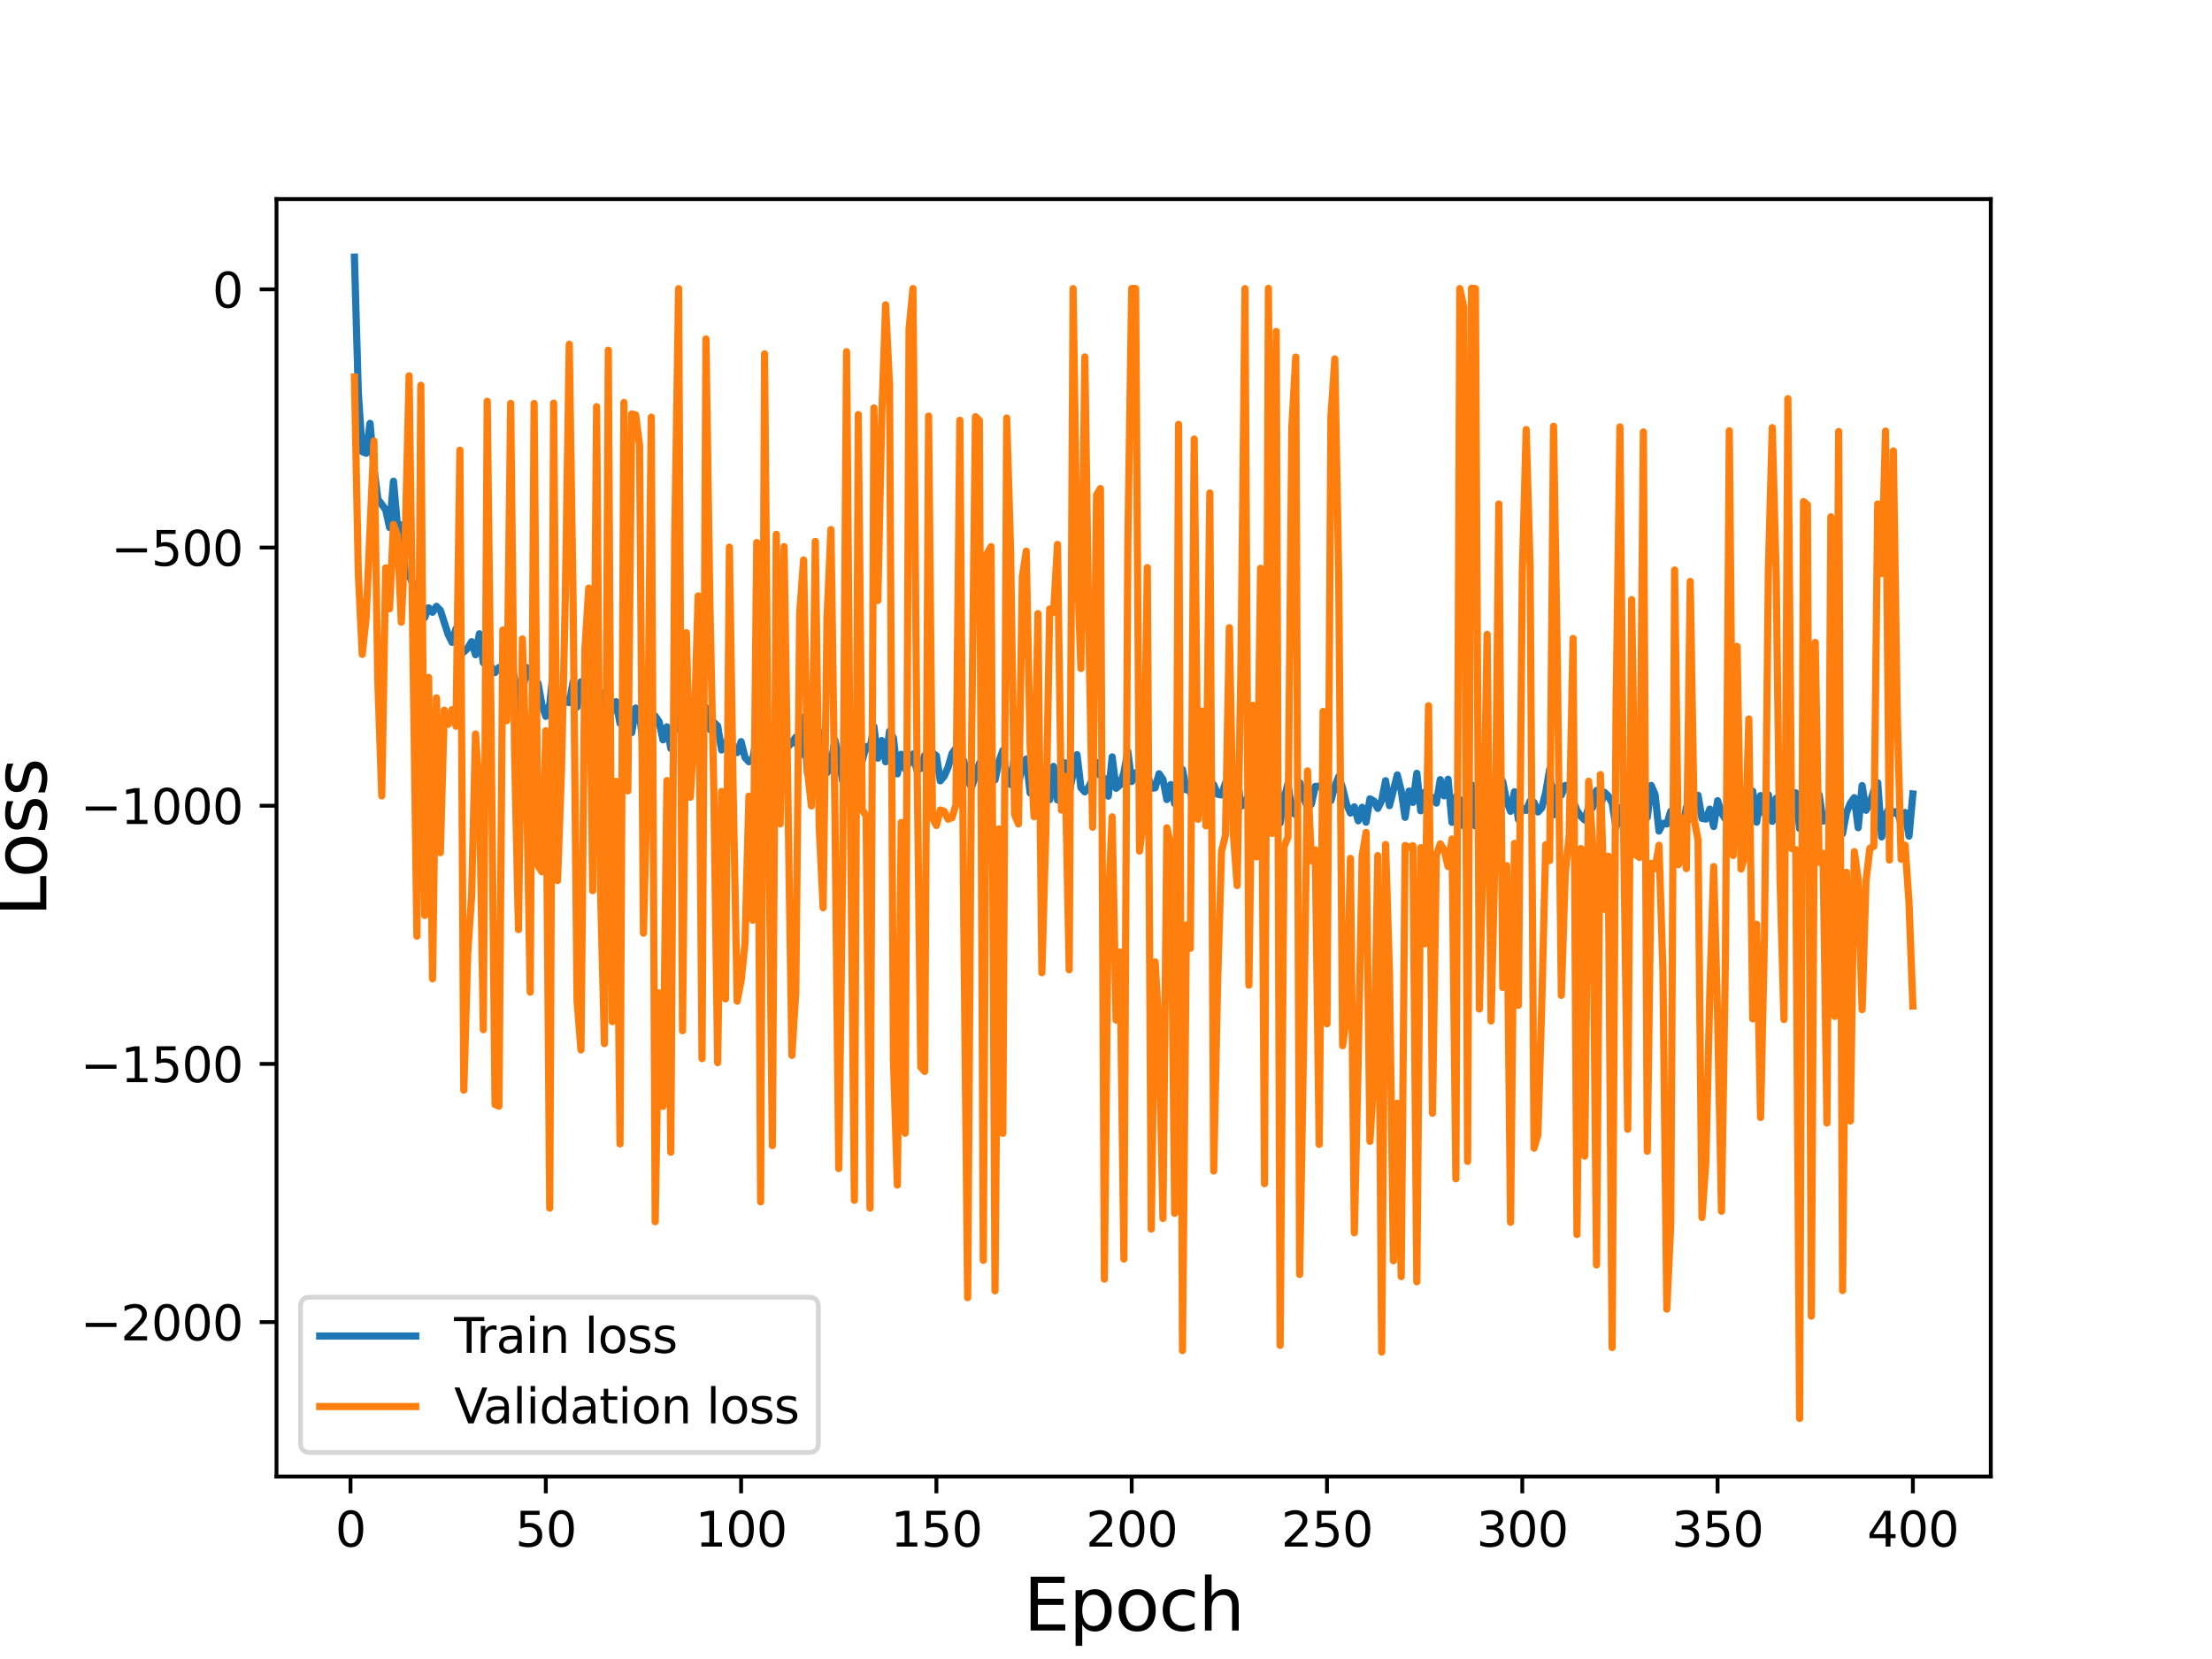 <?xml version="1.0" encoding="utf-8" standalone="no"?>
<!DOCTYPE svg PUBLIC "-//W3C//DTD SVG 1.1//EN"
  "http://www.w3.org/Graphics/SVG/1.1/DTD/svg11.dtd">
<svg height="345.6pt" version="1.1" viewBox="0 0 460.8 345.6" width="460.8pt" xmlns="http://www.w3.org/2000/svg" xmlns:xlink="http://www.w3.org/1999/xlink">
 <defs>
  <style type="text/css">*{stroke-linecap:butt;stroke-linejoin:round;}</style>
 </defs>
 <g id="figure_1">
  <g id="patch_1">
   <path d="M 0 345.6 
L 460.8 345.6 
L 460.8 0 
L 0 0 
z
" style="fill:#ffffff;"/>
  </g>
  <g id="axes_1">
   <g id="patch_2">
    <path d="M 57.6 307.584 
L 414.72 307.584 
L 414.72 41.472 
L 57.6 41.472 
z
" style="fill:#ffffff;"/>
   </g>
   <g id="matplotlib.axis_1">
    <g id="xtick_1">
     <g id="line2d_1">
      <defs>
       <path d="M 0 0 
L 0 3.5 
" id="mb11c755cd5" style="stroke:#000000;stroke-width:0.8;"/>
      </defs>
      <g>
       <use style="stroke:#000000;stroke-width:0.8;" x="73.019" xlink:href="#mb11c755cd5" y="307.584"/>
      </g>
     </g>
     <g id="text_1">
      <!-- 0 -->
      <g transform="translate(69.838 322.182)scale(0.1 -0.1)">
       <defs>
        <path d="M 2034 4250 
Q 1547 4250 1301 3770 
Q 1056 3291 1056 2328 
Q 1056 1369 1301 889 
Q 1547 409 2034 409 
Q 2525 409 2770 889 
Q 3016 1369 3016 2328 
Q 3016 3291 2770 3770 
Q 2525 4250 2034 4250 
z
M 2034 4750 
Q 2819 4750 3233 4129 
Q 3647 3509 3647 2328 
Q 3647 1150 3233 529 
Q 2819 -91 2034 -91 
Q 1250 -91 836 529 
Q 422 1150 422 2328 
Q 422 3509 836 4129 
Q 1250 4750 2034 4750 
z
" id="DejaVuSans-30" transform="scale(0.016)"/>
       </defs>
       <use xlink:href="#DejaVuSans-30"/>
      </g>
     </g>
    </g>
    <g id="xtick_2">
     <g id="line2d_2">
      <g>
       <use style="stroke:#000000;stroke-width:0.8;" x="113.703" xlink:href="#mb11c755cd5" y="307.584"/>
      </g>
     </g>
     <g id="text_2">
      <!-- 50 -->
      <g transform="translate(107.34 322.182)scale(0.1 -0.1)">
       <defs>
        <path d="M 691 4666 
L 3169 4666 
L 3169 4134 
L 1269 4134 
L 1269 2991 
Q 1406 3038 1543 3061 
Q 1681 3084 1819 3084 
Q 2600 3084 3056 2656 
Q 3513 2228 3513 1497 
Q 3513 744 3044 326 
Q 2575 -91 1722 -91 
Q 1428 -91 1123 -41 
Q 819 9 494 109 
L 494 744 
Q 775 591 1075 516 
Q 1375 441 1709 441 
Q 2250 441 2565 725 
Q 2881 1009 2881 1497 
Q 2881 1984 2565 2268 
Q 2250 2553 1709 2553 
Q 1456 2553 1204 2497 
Q 953 2441 691 2322 
L 691 4666 
z
" id="DejaVuSans-35" transform="scale(0.016)"/>
       </defs>
       <use xlink:href="#DejaVuSans-35"/>
       <use x="63.623" xlink:href="#DejaVuSans-30"/>
      </g>
     </g>
    </g>
    <g id="xtick_3">
     <g id="line2d_3">
      <g>
       <use style="stroke:#000000;stroke-width:0.8;" x="154.386" xlink:href="#mb11c755cd5" y="307.584"/>
      </g>
     </g>
     <g id="text_3">
      <!-- 100 -->
      <g transform="translate(144.842 322.182)scale(0.1 -0.1)">
       <defs>
        <path d="M 794 531 
L 1825 531 
L 1825 4091 
L 703 3866 
L 703 4441 
L 1819 4666 
L 2450 4666 
L 2450 531 
L 3481 531 
L 3481 0 
L 794 0 
L 794 531 
z
" id="DejaVuSans-31" transform="scale(0.016)"/>
       </defs>
       <use xlink:href="#DejaVuSans-31"/>
       <use x="63.623" xlink:href="#DejaVuSans-30"/>
       <use x="127.246" xlink:href="#DejaVuSans-30"/>
      </g>
     </g>
    </g>
    <g id="xtick_4">
     <g id="line2d_4">
      <g>
       <use style="stroke:#000000;stroke-width:0.8;" x="195.07" xlink:href="#mb11c755cd5" y="307.584"/>
      </g>
     </g>
     <g id="text_4">
      <!-- 150 -->
      <g transform="translate(185.526 322.182)scale(0.1 -0.1)">
       <use xlink:href="#DejaVuSans-31"/>
       <use x="63.623" xlink:href="#DejaVuSans-35"/>
       <use x="127.246" xlink:href="#DejaVuSans-30"/>
      </g>
     </g>
    </g>
    <g id="xtick_5">
     <g id="line2d_5">
      <g>
       <use style="stroke:#000000;stroke-width:0.8;" x="235.753" xlink:href="#mb11c755cd5" y="307.584"/>
      </g>
     </g>
     <g id="text_5">
      <!-- 200 -->
      <g transform="translate(226.209 322.182)scale(0.1 -0.1)">
       <defs>
        <path d="M 1228 531 
L 3431 531 
L 3431 0 
L 469 0 
L 469 531 
Q 828 903 1448 1529 
Q 2069 2156 2228 2338 
Q 2531 2678 2651 2914 
Q 2772 3150 2772 3378 
Q 2772 3750 2511 3984 
Q 2250 4219 1831 4219 
Q 1534 4219 1204 4116 
Q 875 4013 500 3803 
L 500 4441 
Q 881 4594 1212 4672 
Q 1544 4750 1819 4750 
Q 2544 4750 2975 4387 
Q 3406 4025 3406 3419 
Q 3406 3131 3298 2873 
Q 3191 2616 2906 2266 
Q 2828 2175 2409 1742 
Q 1991 1309 1228 531 
z
" id="DejaVuSans-32" transform="scale(0.016)"/>
       </defs>
       <use xlink:href="#DejaVuSans-32"/>
       <use x="63.623" xlink:href="#DejaVuSans-30"/>
       <use x="127.246" xlink:href="#DejaVuSans-30"/>
      </g>
     </g>
    </g>
    <g id="xtick_6">
     <g id="line2d_6">
      <g>
       <use style="stroke:#000000;stroke-width:0.8;" x="276.437" xlink:href="#mb11c755cd5" y="307.584"/>
      </g>
     </g>
     <g id="text_6">
      <!-- 250 -->
      <g transform="translate(266.893 322.182)scale(0.1 -0.1)">
       <use xlink:href="#DejaVuSans-32"/>
       <use x="63.623" xlink:href="#DejaVuSans-35"/>
       <use x="127.246" xlink:href="#DejaVuSans-30"/>
      </g>
     </g>
    </g>
    <g id="xtick_7">
     <g id="line2d_7">
      <g>
       <use style="stroke:#000000;stroke-width:0.8;" x="317.12" xlink:href="#mb11c755cd5" y="307.584"/>
      </g>
     </g>
     <g id="text_7">
      <!-- 300 -->
      <g transform="translate(307.576 322.182)scale(0.1 -0.1)">
       <defs>
        <path d="M 2597 2516 
Q 3050 2419 3304 2112 
Q 3559 1806 3559 1356 
Q 3559 666 3084 287 
Q 2609 -91 1734 -91 
Q 1441 -91 1130 -33 
Q 819 25 488 141 
L 488 750 
Q 750 597 1062 519 
Q 1375 441 1716 441 
Q 2309 441 2620 675 
Q 2931 909 2931 1356 
Q 2931 1769 2642 2001 
Q 2353 2234 1838 2234 
L 1294 2234 
L 1294 2753 
L 1863 2753 
Q 2328 2753 2575 2939 
Q 2822 3125 2822 3475 
Q 2822 3834 2567 4026 
Q 2313 4219 1838 4219 
Q 1578 4219 1281 4162 
Q 984 4106 628 3988 
L 628 4550 
Q 988 4650 1302 4700 
Q 1616 4750 1894 4750 
Q 2613 4750 3031 4423 
Q 3450 4097 3450 3541 
Q 3450 3153 3228 2886 
Q 3006 2619 2597 2516 
z
" id="DejaVuSans-33" transform="scale(0.016)"/>
       </defs>
       <use xlink:href="#DejaVuSans-33"/>
       <use x="63.623" xlink:href="#DejaVuSans-30"/>
       <use x="127.246" xlink:href="#DejaVuSans-30"/>
      </g>
     </g>
    </g>
    <g id="xtick_8">
     <g id="line2d_8">
      <g>
       <use style="stroke:#000000;stroke-width:0.8;" x="357.804" xlink:href="#mb11c755cd5" y="307.584"/>
      </g>
     </g>
     <g id="text_8">
      <!-- 350 -->
      <g transform="translate(348.26 322.182)scale(0.1 -0.1)">
       <use xlink:href="#DejaVuSans-33"/>
       <use x="63.623" xlink:href="#DejaVuSans-35"/>
       <use x="127.246" xlink:href="#DejaVuSans-30"/>
      </g>
     </g>
    </g>
    <g id="xtick_9">
     <g id="line2d_9">
      <g>
       <use style="stroke:#000000;stroke-width:0.8;" x="398.487" xlink:href="#mb11c755cd5" y="307.584"/>
      </g>
     </g>
     <g id="text_9">
      <!-- 400 -->
      <g transform="translate(388.944 322.182)scale(0.1 -0.1)">
       <defs>
        <path d="M 2419 4116 
L 825 1625 
L 2419 1625 
L 2419 4116 
z
M 2253 4666 
L 3047 4666 
L 3047 1625 
L 3713 1625 
L 3713 1100 
L 3047 1100 
L 3047 0 
L 2419 0 
L 2419 1100 
L 313 1100 
L 313 1709 
L 2253 4666 
z
" id="DejaVuSans-34" transform="scale(0.016)"/>
       </defs>
       <use xlink:href="#DejaVuSans-34"/>
       <use x="63.623" xlink:href="#DejaVuSans-30"/>
       <use x="127.246" xlink:href="#DejaVuSans-30"/>
      </g>
     </g>
    </g>
    <g id="text_10">
     <!-- Epoch -->
     <g transform="translate(213.194 339.66)scale(0.15 -0.15)">
      <defs>
       <path d="M 628 4666 
L 3578 4666 
L 3578 4134 
L 1259 4134 
L 1259 2753 
L 3481 2753 
L 3481 2222 
L 1259 2222 
L 1259 531 
L 3634 531 
L 3634 0 
L 628 0 
L 628 4666 
z
" id="DejaVuSans-45" transform="scale(0.016)"/>
       <path d="M 1159 525 
L 1159 -1331 
L 581 -1331 
L 581 3500 
L 1159 3500 
L 1159 2969 
Q 1341 3281 1617 3432 
Q 1894 3584 2278 3584 
Q 2916 3584 3314 3078 
Q 3713 2572 3713 1747 
Q 3713 922 3314 415 
Q 2916 -91 2278 -91 
Q 1894 -91 1617 61 
Q 1341 213 1159 525 
z
M 3116 1747 
Q 3116 2381 2855 2742 
Q 2594 3103 2138 3103 
Q 1681 3103 1420 2742 
Q 1159 2381 1159 1747 
Q 1159 1113 1420 752 
Q 1681 391 2138 391 
Q 2594 391 2855 752 
Q 3116 1113 3116 1747 
z
" id="DejaVuSans-70" transform="scale(0.016)"/>
       <path d="M 1959 3097 
Q 1497 3097 1228 2736 
Q 959 2375 959 1747 
Q 959 1119 1226 758 
Q 1494 397 1959 397 
Q 2419 397 2687 759 
Q 2956 1122 2956 1747 
Q 2956 2369 2687 2733 
Q 2419 3097 1959 3097 
z
M 1959 3584 
Q 2709 3584 3137 3096 
Q 3566 2609 3566 1747 
Q 3566 888 3137 398 
Q 2709 -91 1959 -91 
Q 1206 -91 779 398 
Q 353 888 353 1747 
Q 353 2609 779 3096 
Q 1206 3584 1959 3584 
z
" id="DejaVuSans-6f" transform="scale(0.016)"/>
       <path d="M 3122 3366 
L 3122 2828 
Q 2878 2963 2633 3030 
Q 2388 3097 2138 3097 
Q 1578 3097 1268 2742 
Q 959 2388 959 1747 
Q 959 1106 1268 751 
Q 1578 397 2138 397 
Q 2388 397 2633 464 
Q 2878 531 3122 666 
L 3122 134 
Q 2881 22 2623 -34 
Q 2366 -91 2075 -91 
Q 1284 -91 818 406 
Q 353 903 353 1747 
Q 353 2603 823 3093 
Q 1294 3584 2113 3584 
Q 2378 3584 2631 3529 
Q 2884 3475 3122 3366 
z
" id="DejaVuSans-63" transform="scale(0.016)"/>
       <path d="M 3513 2113 
L 3513 0 
L 2938 0 
L 2938 2094 
Q 2938 2591 2744 2837 
Q 2550 3084 2163 3084 
Q 1697 3084 1428 2787 
Q 1159 2491 1159 1978 
L 1159 0 
L 581 0 
L 581 4863 
L 1159 4863 
L 1159 2956 
Q 1366 3272 1645 3428 
Q 1925 3584 2291 3584 
Q 2894 3584 3203 3211 
Q 3513 2838 3513 2113 
z
" id="DejaVuSans-68" transform="scale(0.016)"/>
      </defs>
      <use xlink:href="#DejaVuSans-45"/>
      <use x="63.184" xlink:href="#DejaVuSans-70"/>
      <use x="126.66" xlink:href="#DejaVuSans-6f"/>
      <use x="187.842" xlink:href="#DejaVuSans-63"/>
      <use x="242.822" xlink:href="#DejaVuSans-68"/>
     </g>
    </g>
   </g>
   <g id="matplotlib.axis_2">
    <g id="ytick_1">
     <g id="line2d_10">
      <defs>
       <path d="M 0 0 
L -3.5 0 
" id="mc78ea2ab2c" style="stroke:#000000;stroke-width:0.8;"/>
      </defs>
      <g>
       <use style="stroke:#000000;stroke-width:0.8;" x="57.6" xlink:href="#mc78ea2ab2c" y="275.416"/>
      </g>
     </g>
     <g id="text_11">
      <!-- −2000 -->
      <g transform="translate(16.77 279.216)scale(0.1 -0.1)">
       <defs>
        <path d="M 678 2272 
L 4684 2272 
L 4684 1741 
L 678 1741 
L 678 2272 
z
" id="DejaVuSans-2212" transform="scale(0.016)"/>
       </defs>
       <use xlink:href="#DejaVuSans-2212"/>
       <use x="83.789" xlink:href="#DejaVuSans-32"/>
       <use x="147.412" xlink:href="#DejaVuSans-30"/>
       <use x="211.035" xlink:href="#DejaVuSans-30"/>
       <use x="274.658" xlink:href="#DejaVuSans-30"/>
      </g>
     </g>
    </g>
    <g id="ytick_2">
     <g id="line2d_11">
      <g>
       <use style="stroke:#000000;stroke-width:0.8;" x="57.6" xlink:href="#mc78ea2ab2c" y="221.632"/>
      </g>
     </g>
     <g id="text_12">
      <!-- −1500 -->
      <g transform="translate(16.77 225.431)scale(0.1 -0.1)">
       <use xlink:href="#DejaVuSans-2212"/>
       <use x="83.789" xlink:href="#DejaVuSans-31"/>
       <use x="147.412" xlink:href="#DejaVuSans-35"/>
       <use x="211.035" xlink:href="#DejaVuSans-30"/>
       <use x="274.658" xlink:href="#DejaVuSans-30"/>
      </g>
     </g>
    </g>
    <g id="ytick_3">
     <g id="line2d_12">
      <g>
       <use style="stroke:#000000;stroke-width:0.8;" x="57.6" xlink:href="#mc78ea2ab2c" y="167.848"/>
      </g>
     </g>
     <g id="text_13">
      <!-- −1000 -->
      <g transform="translate(16.77 171.647)scale(0.1 -0.1)">
       <use xlink:href="#DejaVuSans-2212"/>
       <use x="83.789" xlink:href="#DejaVuSans-31"/>
       <use x="147.412" xlink:href="#DejaVuSans-30"/>
       <use x="211.035" xlink:href="#DejaVuSans-30"/>
       <use x="274.658" xlink:href="#DejaVuSans-30"/>
      </g>
     </g>
    </g>
    <g id="ytick_4">
     <g id="line2d_13">
      <g>
       <use style="stroke:#000000;stroke-width:0.8;" x="57.6" xlink:href="#mc78ea2ab2c" y="114.063"/>
      </g>
     </g>
     <g id="text_14">
      <!-- −500 -->
      <g transform="translate(23.133 117.862)scale(0.1 -0.1)">
       <use xlink:href="#DejaVuSans-2212"/>
       <use x="83.789" xlink:href="#DejaVuSans-35"/>
       <use x="147.412" xlink:href="#DejaVuSans-30"/>
       <use x="211.035" xlink:href="#DejaVuSans-30"/>
      </g>
     </g>
    </g>
    <g id="ytick_5">
     <g id="line2d_14">
      <g>
       <use style="stroke:#000000;stroke-width:0.8;" x="57.6" xlink:href="#mc78ea2ab2c" y="60.279"/>
      </g>
     </g>
     <g id="text_15">
      <!-- 0 -->
      <g transform="translate(44.237 64.078)scale(0.1 -0.1)">
       <use xlink:href="#DejaVuSans-30"/>
      </g>
     </g>
    </g>
    <g id="text_16">
     <!-- Loss -->
     <g transform="translate(9.651 190.979)rotate(-90)scale(0.15 -0.15)">
      <defs>
       <path d="M 628 4666 
L 1259 4666 
L 1259 531 
L 3531 531 
L 3531 0 
L 628 0 
L 628 4666 
z
" id="DejaVuSans-4c" transform="scale(0.016)"/>
       <path d="M 2834 3397 
L 2834 2853 
Q 2591 2978 2328 3040 
Q 2066 3103 1784 3103 
Q 1356 3103 1142 2972 
Q 928 2841 928 2578 
Q 928 2378 1081 2264 
Q 1234 2150 1697 2047 
L 1894 2003 
Q 2506 1872 2764 1633 
Q 3022 1394 3022 966 
Q 3022 478 2636 193 
Q 2250 -91 1575 -91 
Q 1294 -91 989 -36 
Q 684 19 347 128 
L 347 722 
Q 666 556 975 473 
Q 1284 391 1588 391 
Q 1994 391 2212 530 
Q 2431 669 2431 922 
Q 2431 1156 2273 1281 
Q 2116 1406 1581 1522 
L 1381 1569 
Q 847 1681 609 1914 
Q 372 2147 372 2553 
Q 372 3047 722 3315 
Q 1072 3584 1716 3584 
Q 2034 3584 2315 3537 
Q 2597 3491 2834 3397 
z
" id="DejaVuSans-73" transform="scale(0.016)"/>
      </defs>
      <use xlink:href="#DejaVuSans-4c"/>
      <use x="53.963" xlink:href="#DejaVuSans-6f"/>
      <use x="115.145" xlink:href="#DejaVuSans-73"/>
      <use x="167.244" xlink:href="#DejaVuSans-73"/>
     </g>
    </g>
   </g>
   <g id="line2d_15">
    <path clip-path="url(#p89c1092dce)" d="M 73.833 53.568 
L 74.646 81.826 
L 75.46 94.091 
L 76.274 94.416 
L 77.087 88.203 
L 77.901 97.489 
L 78.715 103.99 
L 80.342 106.192 
L 81.156 109.893 
L 81.969 100.25 
L 82.783 109.344 
L 83.597 109.36 
L 84.41 119.48 
L 85.224 119.856 
L 86.038 121.618 
L 86.851 122.24 
L 87.665 124.637 
L 88.479 128.649 
L 89.292 126.621 
L 90.106 127.539 
L 90.92 126.31 
L 91.733 127.139 
L 93.361 132.172 
L 94.174 133.813 
L 94.988 130.98 
L 95.802 136.315 
L 96.616 135.827 
L 97.429 135.025 
L 98.243 133.665 
L 99.057 136.396 
L 99.87 132.024 
L 100.684 138.068 
L 101.498 138.771 
L 102.311 138.82 
L 103.125 140.108 
L 103.939 139.055 
L 104.752 138.858 
L 105.566 137.594 
L 106.38 137.36 
L 107.193 141.359 
L 108.007 149.241 
L 108.821 145.007 
L 109.634 139.023 
L 110.448 140.999 
L 111.262 141.819 
L 112.075 142.3 
L 112.889 146.795 
L 113.703 149.235 
L 114.516 146.779 
L 115.33 139.157 
L 116.144 146.669 
L 116.957 147.81 
L 117.771 145.655 
L 118.585 146.378 
L 119.398 141.986 
L 120.212 147.297 
L 121.026 142.026 
L 121.839 145.117 
L 122.653 151.896 
L 123.467 148.348 
L 124.28 152.901 
L 125.094 150.294 
L 125.908 144.294 
L 126.721 151.036 
L 127.535 147.19 
L 128.349 146.179 
L 129.162 150.683 
L 129.976 148.258 
L 130.79 151.304 
L 131.603 152.623 
L 132.417 147.494 
L 133.231 148.654 
L 134.044 155.795 
L 134.858 148.572 
L 135.672 151.826 
L 136.485 149.17 
L 137.299 150.352 
L 138.113 154.118 
L 138.926 151.409 
L 139.74 155.892 
L 141.367 147.138 
L 142.181 154.491 
L 142.995 154.227 
L 143.808 153.508 
L 144.622 155.193 
L 145.436 154.263 
L 146.249 153.145 
L 147.063 147.414 
L 147.877 151.962 
L 148.69 150.456 
L 149.504 151.245 
L 150.318 156.233 
L 151.131 155.407 
L 151.945 152.863 
L 152.759 156.343 
L 153.572 156.782 
L 154.386 154.5 
L 155.2 157.794 
L 156.013 158.685 
L 156.827 158.151 
L 157.641 153.28 
L 158.454 152.023 
L 159.268 156.405 
L 160.082 154.238 
L 160.895 155.386 
L 161.709 154.61 
L 162.523 156.832 
L 163.336 150.113 
L 164.15 155.569 
L 164.964 154.7 
L 165.777 153.559 
L 166.591 157.36 
L 167.405 149.408 
L 168.219 161.09 
L 169.032 160.111 
L 169.846 158.145 
L 170.66 160.354 
L 171.473 152.625 
L 172.287 160.98 
L 173.101 159.244 
L 173.914 154.153 
L 174.728 157.849 
L 175.542 162.776 
L 176.355 156.299 
L 177.169 157.422 
L 178.796 153.37 
L 179.61 158.466 
L 180.424 155.519 
L 181.237 155.956 
L 182.051 151.359 
L 182.865 157.939 
L 183.678 154.279 
L 184.492 158.687 
L 185.306 152.327 
L 186.119 153.711 
L 186.933 161.21 
L 187.747 157.134 
L 188.56 160.204 
L 189.374 158.977 
L 190.188 157.075 
L 191.001 160.443 
L 191.815 160.092 
L 192.629 157.353 
L 194.256 156.837 
L 195.07 157.424 
L 195.883 162.665 
L 196.697 161.692 
L 197.511 159.821 
L 198.324 156.982 
L 199.138 155.855 
L 199.952 160.965 
L 200.765 158.44 
L 201.579 162.538 
L 202.393 164.043 
L 204.02 159.019 
L 204.834 157.746 
L 205.647 161.573 
L 206.461 159.937 
L 207.275 162.473 
L 208.088 158.668 
L 208.902 156.334 
L 209.716 161.881 
L 210.529 163.433 
L 211.343 157.28 
L 212.157 163.319 
L 212.97 159.633 
L 213.784 158.11 
L 214.598 165.193 
L 215.411 161.858 
L 216.225 163.609 
L 217.039 160.609 
L 217.852 165.713 
L 218.666 166.586 
L 219.48 159.656 
L 220.293 166.661 
L 221.107 158.777 
L 221.921 158.943 
L 222.734 165.042 
L 224.362 157.215 
L 225.175 164.077 
L 225.989 164.957 
L 226.803 163.956 
L 227.616 162.289 
L 228.43 158.796 
L 229.244 161.609 
L 230.057 162.182 
L 230.871 165.851 
L 231.685 157.672 
L 232.498 164.222 
L 233.312 163.523 
L 234.126 160.988 
L 234.939 156.535 
L 235.753 162.811 
L 236.567 160.994 
L 237.381 162.904 
L 238.194 162.622 
L 239.008 160.967 
L 239.822 164.233 
L 240.635 164.123 
L 241.449 161.19 
L 242.263 162.361 
L 243.076 166.56 
L 243.89 163.446 
L 244.704 167.424 
L 245.517 167.08 
L 246.331 160.294 
L 247.145 164.542 
L 247.958 164.707 
L 248.772 168.306 
L 249.586 161.491 
L 250.399 165.261 
L 251.213 164.998 
L 252.027 162.512 
L 252.84 163.482 
L 253.654 165.461 
L 254.468 165.593 
L 255.281 163.108 
L 256.909 162.472 
L 257.722 161.928 
L 258.536 167.958 
L 259.35 167.47 
L 260.163 165.338 
L 260.977 163.9 
L 261.791 167.976 
L 262.604 168.638 
L 263.418 164.69 
L 264.232 165.85 
L 265.045 165.252 
L 265.859 159.685 
L 266.673 171.45 
L 267.486 166.481 
L 268.3 163.205 
L 269.114 169.154 
L 269.927 169.716 
L 270.741 163.021 
L 271.555 165.881 
L 272.368 168.3 
L 273.182 167.53 
L 273.996 163.823 
L 274.809 163.804 
L 275.623 163.471 
L 276.437 164.851 
L 277.25 166.8 
L 278.064 163.841 
L 278.878 161.772 
L 279.691 164.173 
L 280.505 167.547 
L 281.319 169.371 
L 282.132 168.07 
L 282.946 170.99 
L 283.76 168.175 
L 284.573 171.277 
L 285.387 166.407 
L 286.201 166.859 
L 287.014 168.411 
L 287.828 166.755 
L 288.642 162.628 
L 289.455 167.831 
L 291.083 161.426 
L 291.896 164.705 
L 292.71 170.267 
L 293.524 164.795 
L 294.337 167.16 
L 295.151 161.094 
L 295.965 168.905 
L 296.778 165.037 
L 297.592 166.795 
L 298.406 166.129 
L 299.219 167.3 
L 300.033 162.407 
L 300.847 165.785 
L 301.66 162.332 
L 302.474 171.308 
L 303.288 165.998 
L 304.101 166.518 
L 304.915 172.067 
L 305.729 164.881 
L 306.543 163.461 
L 307.356 172.067 
L 308.17 168.441 
L 308.984 169.82 
L 309.797 170.337 
L 310.611 164.101 
L 311.425 167.554 
L 312.238 161.66 
L 313.052 162.825 
L 313.866 166.9 
L 314.679 169.007 
L 315.493 164.939 
L 316.307 170.692 
L 317.12 168.388 
L 317.934 168.822 
L 318.748 166.871 
L 319.561 167.148 
L 320.375 169.148 
L 321.189 168.287 
L 322.002 165.078 
L 322.816 160.294 
L 323.63 169.747 
L 324.443 163.856 
L 325.257 165.627 
L 326.071 163.621 
L 326.884 163.931 
L 327.698 166.794 
L 328.512 168.86 
L 329.325 170.04 
L 330.139 170.826 
L 330.953 168.089 
L 331.766 168.271 
L 332.58 164.668 
L 333.394 168.01 
L 334.207 165.04 
L 335.021 165.808 
L 335.835 167.27 
L 336.648 172.359 
L 337.462 168.221 
L 338.276 170.65 
L 339.089 169.881 
L 339.903 166.956 
L 340.717 164.782 
L 341.53 169.98 
L 342.344 168.512 
L 343.158 170.275 
L 343.971 163.623 
L 344.785 165.532 
L 345.599 173.118 
L 346.412 171.515 
L 347.226 171.652 
L 348.04 169.028 
L 348.853 168.959 
L 349.667 170.149 
L 350.481 173.191 
L 351.294 168.17 
L 352.108 170.6 
L 352.922 168.333 
L 353.735 165.669 
L 354.549 170.497 
L 355.363 170.618 
L 356.176 168.557 
L 356.99 172.173 
L 357.804 166.803 
L 358.617 169.344 
L 359.431 170.649 
L 360.245 165.05 
L 361.058 168.433 
L 361.872 163.229 
L 362.686 166.376 
L 363.499 171.172 
L 364.313 168.207 
L 365.127 164.82 
L 365.94 171.273 
L 366.754 165.738 
L 367.568 169.459 
L 368.381 165.557 
L 369.195 171.105 
L 370.009 166.283 
L 370.822 172.576 
L 371.636 171.524 
L 372.45 170.279 
L 373.263 170.201 
L 374.077 165.151 
L 374.891 172.614 
L 375.704 170.006 
L 376.518 166.792 
L 377.332 169.458 
L 378.146 168.39 
L 378.959 165.541 
L 379.773 171.064 
L 380.587 170.125 
L 381.4 168.761 
L 382.214 170.311 
L 383.028 170.783 
L 383.841 173.65 
L 384.655 169.261 
L 385.469 167.311 
L 386.282 166.169 
L 387.096 172.428 
L 387.91 163.655 
L 388.723 168.799 
L 389.537 167.344 
L 390.351 164.689 
L 391.164 163.049 
L 391.978 174.343 
L 392.792 169.78 
L 393.605 168.256 
L 394.419 169.406 
L 395.233 169.008 
L 396.046 171.592 
L 396.86 169.249 
L 397.674 174.185 
L 398.487 165.393 
L 398.487 165.393 
" style="fill:none;stroke:#1f77b4;stroke-linecap:square;stroke-width:1.5;"/>
   </g>
   <g id="line2d_16">
    <path clip-path="url(#p89c1092dce)" d="M 73.833 78.546 
L 74.646 119.463 
L 75.46 136.32 
L 76.274 128.623 
L 77.901 91.868 
L 78.715 142.079 
L 79.528 165.802 
L 80.342 118.3 
L 81.156 126.825 
L 81.969 109.255 
L 82.783 111.486 
L 83.597 129.623 
L 84.41 112.202 
L 85.224 78.29 
L 86.851 195.023 
L 87.665 80.256 
L 88.479 190.696 
L 89.292 141.127 
L 90.106 203.911 
L 90.92 145.374 
L 91.733 177.638 
L 92.547 147.942 
L 93.361 150.894 
L 94.174 147.817 
L 94.988 151.286 
L 95.802 93.777 
L 96.616 227.094 
L 97.429 198.69 
L 98.243 186.719 
L 99.057 152.908 
L 99.87 164.728 
L 100.684 214.505 
L 101.498 83.595 
L 102.311 151.545 
L 103.125 230.092 
L 103.939 230.425 
L 104.752 131.242 
L 105.566 150.126 
L 106.38 84.02 
L 107.193 156.999 
L 108.007 193.658 
L 108.821 133.114 
L 109.634 159.734 
L 110.448 206.682 
L 111.262 84.043 
L 112.075 180.347 
L 112.889 181.613 
L 113.703 152.233 
L 114.516 251.677 
L 115.33 83.975 
L 116.144 183.448 
L 116.957 160.888 
L 117.771 124.156 
L 118.585 71.715 
L 119.398 126.007 
L 120.212 208.433 
L 121.026 218.718 
L 121.839 135.324 
L 122.653 122.51 
L 123.467 185.546 
L 124.28 84.721 
L 125.094 184.725 
L 125.908 217.411 
L 126.721 72.935 
L 127.535 212.821 
L 128.349 162.76 
L 129.162 238.294 
L 129.976 83.841 
L 130.79 164.749 
L 131.603 86.225 
L 132.417 86.434 
L 133.231 92.779 
L 134.044 194.399 
L 134.858 162.31 
L 135.672 86.896 
L 136.485 254.512 
L 137.299 206.841 
L 138.113 230.483 
L 138.926 162.612 
L 139.74 240.027 
L 140.554 112.388 
L 141.367 60.123 
L 142.181 214.717 
L 142.995 131.809 
L 143.808 166.078 
L 144.622 151.804 
L 145.436 124.144 
L 146.249 220.542 
L 147.063 70.62 
L 147.877 125.592 
L 148.69 164.11 
L 149.504 221.371 
L 150.318 164.873 
L 151.131 208.085 
L 151.945 113.985 
L 152.759 166.392 
L 153.572 208.563 
L 154.386 204.277 
L 155.2 196.441 
L 156.013 165.843 
L 156.827 191.697 
L 157.641 113.016 
L 158.454 250.372 
L 159.268 73.712 
L 160.082 165.713 
L 160.895 238.648 
L 161.709 111.308 
L 162.523 171.635 
L 163.336 113.874 
L 164.964 219.861 
L 165.777 206.573 
L 166.591 127.814 
L 167.405 116.65 
L 168.219 160.617 
L 169.032 167.893 
L 169.846 112.783 
L 170.66 172.369 
L 171.473 189.111 
L 172.287 128.649 
L 173.101 110.314 
L 173.914 167.88 
L 174.728 243.434 
L 175.542 180.748 
L 176.355 73.261 
L 177.169 169.995 
L 177.983 250.05 
L 178.796 86.364 
L 179.61 168.655 
L 180.424 169.972 
L 181.237 251.686 
L 182.051 84.993 
L 182.865 125.103 
L 183.678 87.04 
L 184.492 63.493 
L 185.306 80.245 
L 186.119 220.61 
L 186.933 246.873 
L 187.747 171.348 
L 188.56 236.074 
L 189.374 68.54 
L 190.188 60.114 
L 191.001 154.881 
L 191.815 222.286 
L 192.629 223.2 
L 193.442 86.67 
L 194.256 170.449 
L 195.07 171.966 
L 195.883 168.73 
L 196.697 169.034 
L 197.511 170.648 
L 198.324 170.35 
L 199.138 167.634 
L 199.952 87.551 
L 200.765 191.065 
L 201.579 270.331 
L 202.393 155.393 
L 203.206 86.807 
L 204.02 87.58 
L 204.834 262.557 
L 205.647 115.285 
L 206.461 113.882 
L 207.275 268.894 
L 208.088 172.672 
L 208.902 236.098 
L 209.716 87.083 
L 210.529 114.848 
L 211.343 169.654 
L 212.157 171.651 
L 212.97 120.164 
L 213.784 114.814 
L 214.598 155.614 
L 215.411 170.127 
L 216.225 127.829 
L 217.039 202.635 
L 217.852 173.755 
L 218.666 126.87 
L 219.48 127.582 
L 220.293 113.413 
L 221.107 168.755 
L 221.921 161.74 
L 222.734 202.025 
L 223.548 60.122 
L 224.362 115.905 
L 225.175 139.259 
L 225.989 74.348 
L 226.803 131.214 
L 227.616 172.317 
L 228.43 103.098 
L 229.244 101.779 
L 230.057 266.456 
L 230.871 188.829 
L 231.685 170.166 
L 232.498 212.498 
L 233.312 198.317 
L 234.126 262.284 
L 234.939 114.065 
L 235.753 60.103 
L 236.567 60.105 
L 237.381 177.289 
L 238.194 170.876 
L 239.008 118.23 
L 239.822 256.035 
L 240.635 200.391 
L 241.449 214.432 
L 242.263 253.827 
L 243.076 172.441 
L 243.89 176.07 
L 244.704 252.768 
L 245.517 88.395 
L 246.331 281.354 
L 247.145 192.701 
L 247.958 197.561 
L 248.772 91.458 
L 249.586 170.665 
L 250.399 148.128 
L 251.213 172.051 
L 252.027 102.695 
L 252.84 243.95 
L 253.654 204.472 
L 254.468 177.323 
L 255.281 174.042 
L 256.095 130.749 
L 256.909 173.417 
L 257.722 184.479 
L 258.536 137.214 
L 259.35 60.123 
L 260.163 205.229 
L 260.977 146.924 
L 261.791 178.504 
L 262.604 118.387 
L 263.418 246.582 
L 264.232 60.063 
L 265.045 173.621 
L 265.859 69.046 
L 266.673 280.274 
L 267.486 176.445 
L 268.3 174.366 
L 269.114 89.003 
L 269.927 74.376 
L 270.741 265.497 
L 271.555 217.956 
L 272.368 160.59 
L 273.182 179.339 
L 273.996 177.043 
L 274.809 238.4 
L 275.623 148.195 
L 276.437 213.284 
L 277.25 86.991 
L 278.064 74.784 
L 278.878 120.258 
L 279.691 217.841 
L 280.505 211.684 
L 281.319 178.823 
L 282.132 256.821 
L 282.946 220.75 
L 283.76 178.24 
L 284.573 173.407 
L 285.387 237.762 
L 286.201 224.208 
L 287.014 178.238 
L 287.828 281.65 
L 288.642 175.934 
L 289.455 202.741 
L 290.269 262.648 
L 291.083 229.825 
L 291.896 265.937 
L 292.71 176.131 
L 293.524 176.516 
L 294.337 176.171 
L 295.151 267.023 
L 295.965 176.593 
L 296.778 196.626 
L 297.592 147.013 
L 298.406 231.904 
L 299.219 178.104 
L 300.033 175.795 
L 300.847 177.05 
L 301.66 180.523 
L 302.474 174.776 
L 303.288 245.57 
L 304.101 60.118 
L 304.915 63.908 
L 305.729 241.936 
L 306.543 60.047 
L 307.356 60.125 
L 308.17 210.204 
L 308.984 177.352 
L 309.797 132.146 
L 310.611 212.691 
L 311.425 178.414 
L 312.238 104.991 
L 313.052 205.707 
L 313.866 180.328 
L 314.679 254.625 
L 315.493 175.697 
L 316.307 209.424 
L 317.12 119.538 
L 317.934 89.481 
L 318.748 118.03 
L 319.561 239.188 
L 320.375 236.369 
L 321.189 208.631 
L 322.002 175.988 
L 322.816 179.277 
L 323.63 88.801 
L 324.443 139.341 
L 325.257 207.353 
L 326.071 181.939 
L 326.884 174.103 
L 327.698 133.005 
L 328.512 257.174 
L 329.325 176.772 
L 330.139 240.843 
L 330.953 162.74 
L 331.766 175.859 
L 332.58 263.51 
L 333.394 161.355 
L 334.207 189.422 
L 335.021 178.357 
L 335.835 280.718 
L 336.648 148.134 
L 337.462 88.93 
L 338.276 176.813 
L 339.089 235.252 
L 339.903 124.915 
L 340.717 178.045 
L 341.53 178.613 
L 342.344 89.994 
L 343.158 239.818 
L 343.971 179.861 
L 344.785 180.948 
L 345.599 176.089 
L 346.412 202.078 
L 347.226 272.726 
L 348.04 255.21 
L 348.853 118.737 
L 349.667 180.123 
L 350.481 170.406 
L 351.294 180.952 
L 352.108 121.122 
L 352.922 170.693 
L 353.735 175.027 
L 354.549 253.623 
L 355.363 242.082 
L 356.176 207.076 
L 356.99 180.515 
L 357.804 211.962 
L 358.617 252.327 
L 359.431 200.054 
L 360.245 89.748 
L 361.058 178.21 
L 361.872 134.669 
L 362.686 181.038 
L 363.499 178.287 
L 364.313 149.766 
L 365.127 212.242 
L 365.94 192.556 
L 366.754 232.799 
L 367.568 195.312 
L 368.381 119.108 
L 369.195 89.08 
L 370.009 119.694 
L 370.822 183.337 
L 371.636 212.392 
L 372.45 83.058 
L 373.263 176.796 
L 374.077 176.999 
L 374.891 295.488 
L 375.704 104.481 
L 376.518 105.16 
L 377.332 274.174 
L 378.146 133.831 
L 378.959 179.668 
L 379.773 177.752 
L 380.587 233.944 
L 381.4 107.665 
L 382.214 211.744 
L 383.028 89.894 
L 383.841 268.853 
L 384.655 181.727 
L 385.469 233.516 
L 386.282 177.406 
L 387.096 183.294 
L 387.91 210.34 
L 388.723 183.47 
L 389.537 176.702 
L 390.351 176.314 
L 391.164 104.991 
L 391.978 119.461 
L 392.792 89.796 
L 393.605 179.162 
L 394.419 93.942 
L 395.233 148.855 
L 396.046 179.011 
L 396.86 176.056 
L 397.674 187.927 
L 398.487 209.568 
L 398.487 209.568 
" style="fill:none;stroke:#ff7f0e;stroke-linecap:square;stroke-width:1.5;"/>
   </g>
   <g id="patch_3">
    <path d="M 57.6 307.584 
L 57.6 41.472 
" style="fill:none;stroke:#000000;stroke-linecap:square;stroke-linejoin:miter;stroke-width:0.8;"/>
   </g>
   <g id="patch_4">
    <path d="M 414.72 307.584 
L 414.72 41.472 
" style="fill:none;stroke:#000000;stroke-linecap:square;stroke-linejoin:miter;stroke-width:0.8;"/>
   </g>
   <g id="patch_5">
    <path d="M 57.6 307.584 
L 414.72 307.584 
" style="fill:none;stroke:#000000;stroke-linecap:square;stroke-linejoin:miter;stroke-width:0.8;"/>
   </g>
   <g id="patch_6">
    <path d="M 57.6 41.472 
L 414.72 41.472 
" style="fill:none;stroke:#000000;stroke-linecap:square;stroke-linejoin:miter;stroke-width:0.8;"/>
   </g>
   <g id="legend_1">
    <g id="patch_7">
     <path d="M 64.6 302.584 
L 168.475 302.584 
Q 170.475 302.584 170.475 300.584 
L 170.475 272.228 
Q 170.475 270.228 168.475 270.228 
L 64.6 270.228 
Q 62.6 270.228 62.6 272.228 
L 62.6 300.584 
Q 62.6 302.584 64.6 302.584 
z
" style="fill:#ffffff;opacity:0.8;stroke:#cccccc;stroke-linejoin:miter;"/>
    </g>
    <g id="line2d_17">
     <path d="M 66.6 278.326 
L 86.6 278.326 
" style="fill:none;stroke:#1f77b4;stroke-linecap:square;stroke-width:1.5;"/>
    </g>
    <g id="line2d_18"/>
    <g id="text_17">
     <!-- Train loss -->
     <g transform="translate(94.6 281.826)scale(0.1 -0.1)">
      <defs>
       <path d="M -19 4666 
L 3928 4666 
L 3928 4134 
L 2272 4134 
L 2272 0 
L 1638 0 
L 1638 4134 
L -19 4134 
L -19 4666 
z
" id="DejaVuSans-54" transform="scale(0.016)"/>
       <path d="M 2631 2963 
Q 2534 3019 2420 3045 
Q 2306 3072 2169 3072 
Q 1681 3072 1420 2755 
Q 1159 2438 1159 1844 
L 1159 0 
L 581 0 
L 581 3500 
L 1159 3500 
L 1159 2956 
Q 1341 3275 1631 3429 
Q 1922 3584 2338 3584 
Q 2397 3584 2469 3576 
Q 2541 3569 2628 3553 
L 2631 2963 
z
" id="DejaVuSans-72" transform="scale(0.016)"/>
       <path d="M 2194 1759 
Q 1497 1759 1228 1600 
Q 959 1441 959 1056 
Q 959 750 1161 570 
Q 1363 391 1709 391 
Q 2188 391 2477 730 
Q 2766 1069 2766 1631 
L 2766 1759 
L 2194 1759 
z
M 3341 1997 
L 3341 0 
L 2766 0 
L 2766 531 
Q 2569 213 2275 61 
Q 1981 -91 1556 -91 
Q 1019 -91 701 211 
Q 384 513 384 1019 
Q 384 1609 779 1909 
Q 1175 2209 1959 2209 
L 2766 2209 
L 2766 2266 
Q 2766 2663 2505 2880 
Q 2244 3097 1772 3097 
Q 1472 3097 1187 3025 
Q 903 2953 641 2809 
L 641 3341 
Q 956 3463 1253 3523 
Q 1550 3584 1831 3584 
Q 2591 3584 2966 3190 
Q 3341 2797 3341 1997 
z
" id="DejaVuSans-61" transform="scale(0.016)"/>
       <path d="M 603 3500 
L 1178 3500 
L 1178 0 
L 603 0 
L 603 3500 
z
M 603 4863 
L 1178 4863 
L 1178 4134 
L 603 4134 
L 603 4863 
z
" id="DejaVuSans-69" transform="scale(0.016)"/>
       <path d="M 3513 2113 
L 3513 0 
L 2938 0 
L 2938 2094 
Q 2938 2591 2744 2837 
Q 2550 3084 2163 3084 
Q 1697 3084 1428 2787 
Q 1159 2491 1159 1978 
L 1159 0 
L 581 0 
L 581 3500 
L 1159 3500 
L 1159 2956 
Q 1366 3272 1645 3428 
Q 1925 3584 2291 3584 
Q 2894 3584 3203 3211 
Q 3513 2838 3513 2113 
z
" id="DejaVuSans-6e" transform="scale(0.016)"/>
       <path id="DejaVuSans-20" transform="scale(0.016)"/>
       <path d="M 603 4863 
L 1178 4863 
L 1178 0 
L 603 0 
L 603 4863 
z
" id="DejaVuSans-6c" transform="scale(0.016)"/>
      </defs>
      <use xlink:href="#DejaVuSans-54"/>
      <use x="46.334" xlink:href="#DejaVuSans-72"/>
      <use x="87.447" xlink:href="#DejaVuSans-61"/>
      <use x="148.727" xlink:href="#DejaVuSans-69"/>
      <use x="176.51" xlink:href="#DejaVuSans-6e"/>
      <use x="239.889" xlink:href="#DejaVuSans-20"/>
      <use x="271.676" xlink:href="#DejaVuSans-6c"/>
      <use x="299.459" xlink:href="#DejaVuSans-6f"/>
      <use x="360.641" xlink:href="#DejaVuSans-73"/>
      <use x="412.74" xlink:href="#DejaVuSans-73"/>
     </g>
    </g>
    <g id="line2d_19">
     <path d="M 66.6 293.004 
L 86.6 293.004 
" style="fill:none;stroke:#ff7f0e;stroke-linecap:square;stroke-width:1.5;"/>
    </g>
    <g id="line2d_20"/>
    <g id="text_18">
     <!-- Validation loss -->
     <g transform="translate(94.6 296.504)scale(0.1 -0.1)">
      <defs>
       <path d="M 1831 0 
L 50 4666 
L 709 4666 
L 2188 738 
L 3669 4666 
L 4325 4666 
L 2547 0 
L 1831 0 
z
" id="DejaVuSans-56" transform="scale(0.016)"/>
       <path d="M 2906 2969 
L 2906 4863 
L 3481 4863 
L 3481 0 
L 2906 0 
L 2906 525 
Q 2725 213 2448 61 
Q 2172 -91 1784 -91 
Q 1150 -91 751 415 
Q 353 922 353 1747 
Q 353 2572 751 3078 
Q 1150 3584 1784 3584 
Q 2172 3584 2448 3432 
Q 2725 3281 2906 2969 
z
M 947 1747 
Q 947 1113 1208 752 
Q 1469 391 1925 391 
Q 2381 391 2643 752 
Q 2906 1113 2906 1747 
Q 2906 2381 2643 2742 
Q 2381 3103 1925 3103 
Q 1469 3103 1208 2742 
Q 947 2381 947 1747 
z
" id="DejaVuSans-64" transform="scale(0.016)"/>
       <path d="M 1172 4494 
L 1172 3500 
L 2356 3500 
L 2356 3053 
L 1172 3053 
L 1172 1153 
Q 1172 725 1289 603 
Q 1406 481 1766 481 
L 2356 481 
L 2356 0 
L 1766 0 
Q 1100 0 847 248 
Q 594 497 594 1153 
L 594 3053 
L 172 3053 
L 172 3500 
L 594 3500 
L 594 4494 
L 1172 4494 
z
" id="DejaVuSans-74" transform="scale(0.016)"/>
      </defs>
      <use xlink:href="#DejaVuSans-56"/>
      <use x="60.658" xlink:href="#DejaVuSans-61"/>
      <use x="121.938" xlink:href="#DejaVuSans-6c"/>
      <use x="149.721" xlink:href="#DejaVuSans-69"/>
      <use x="177.504" xlink:href="#DejaVuSans-64"/>
      <use x="240.98" xlink:href="#DejaVuSans-61"/>
      <use x="302.26" xlink:href="#DejaVuSans-74"/>
      <use x="341.469" xlink:href="#DejaVuSans-69"/>
      <use x="369.252" xlink:href="#DejaVuSans-6f"/>
      <use x="430.434" xlink:href="#DejaVuSans-6e"/>
      <use x="493.812" xlink:href="#DejaVuSans-20"/>
      <use x="525.6" xlink:href="#DejaVuSans-6c"/>
      <use x="553.383" xlink:href="#DejaVuSans-6f"/>
      <use x="614.564" xlink:href="#DejaVuSans-73"/>
      <use x="666.664" xlink:href="#DejaVuSans-73"/>
     </g>
    </g>
   </g>
  </g>
 </g>
 <defs>
  <clipPath id="p89c1092dce">
   <rect height="266.112" width="357.12" x="57.6" y="41.472"/>
  </clipPath>
 </defs>
</svg>
